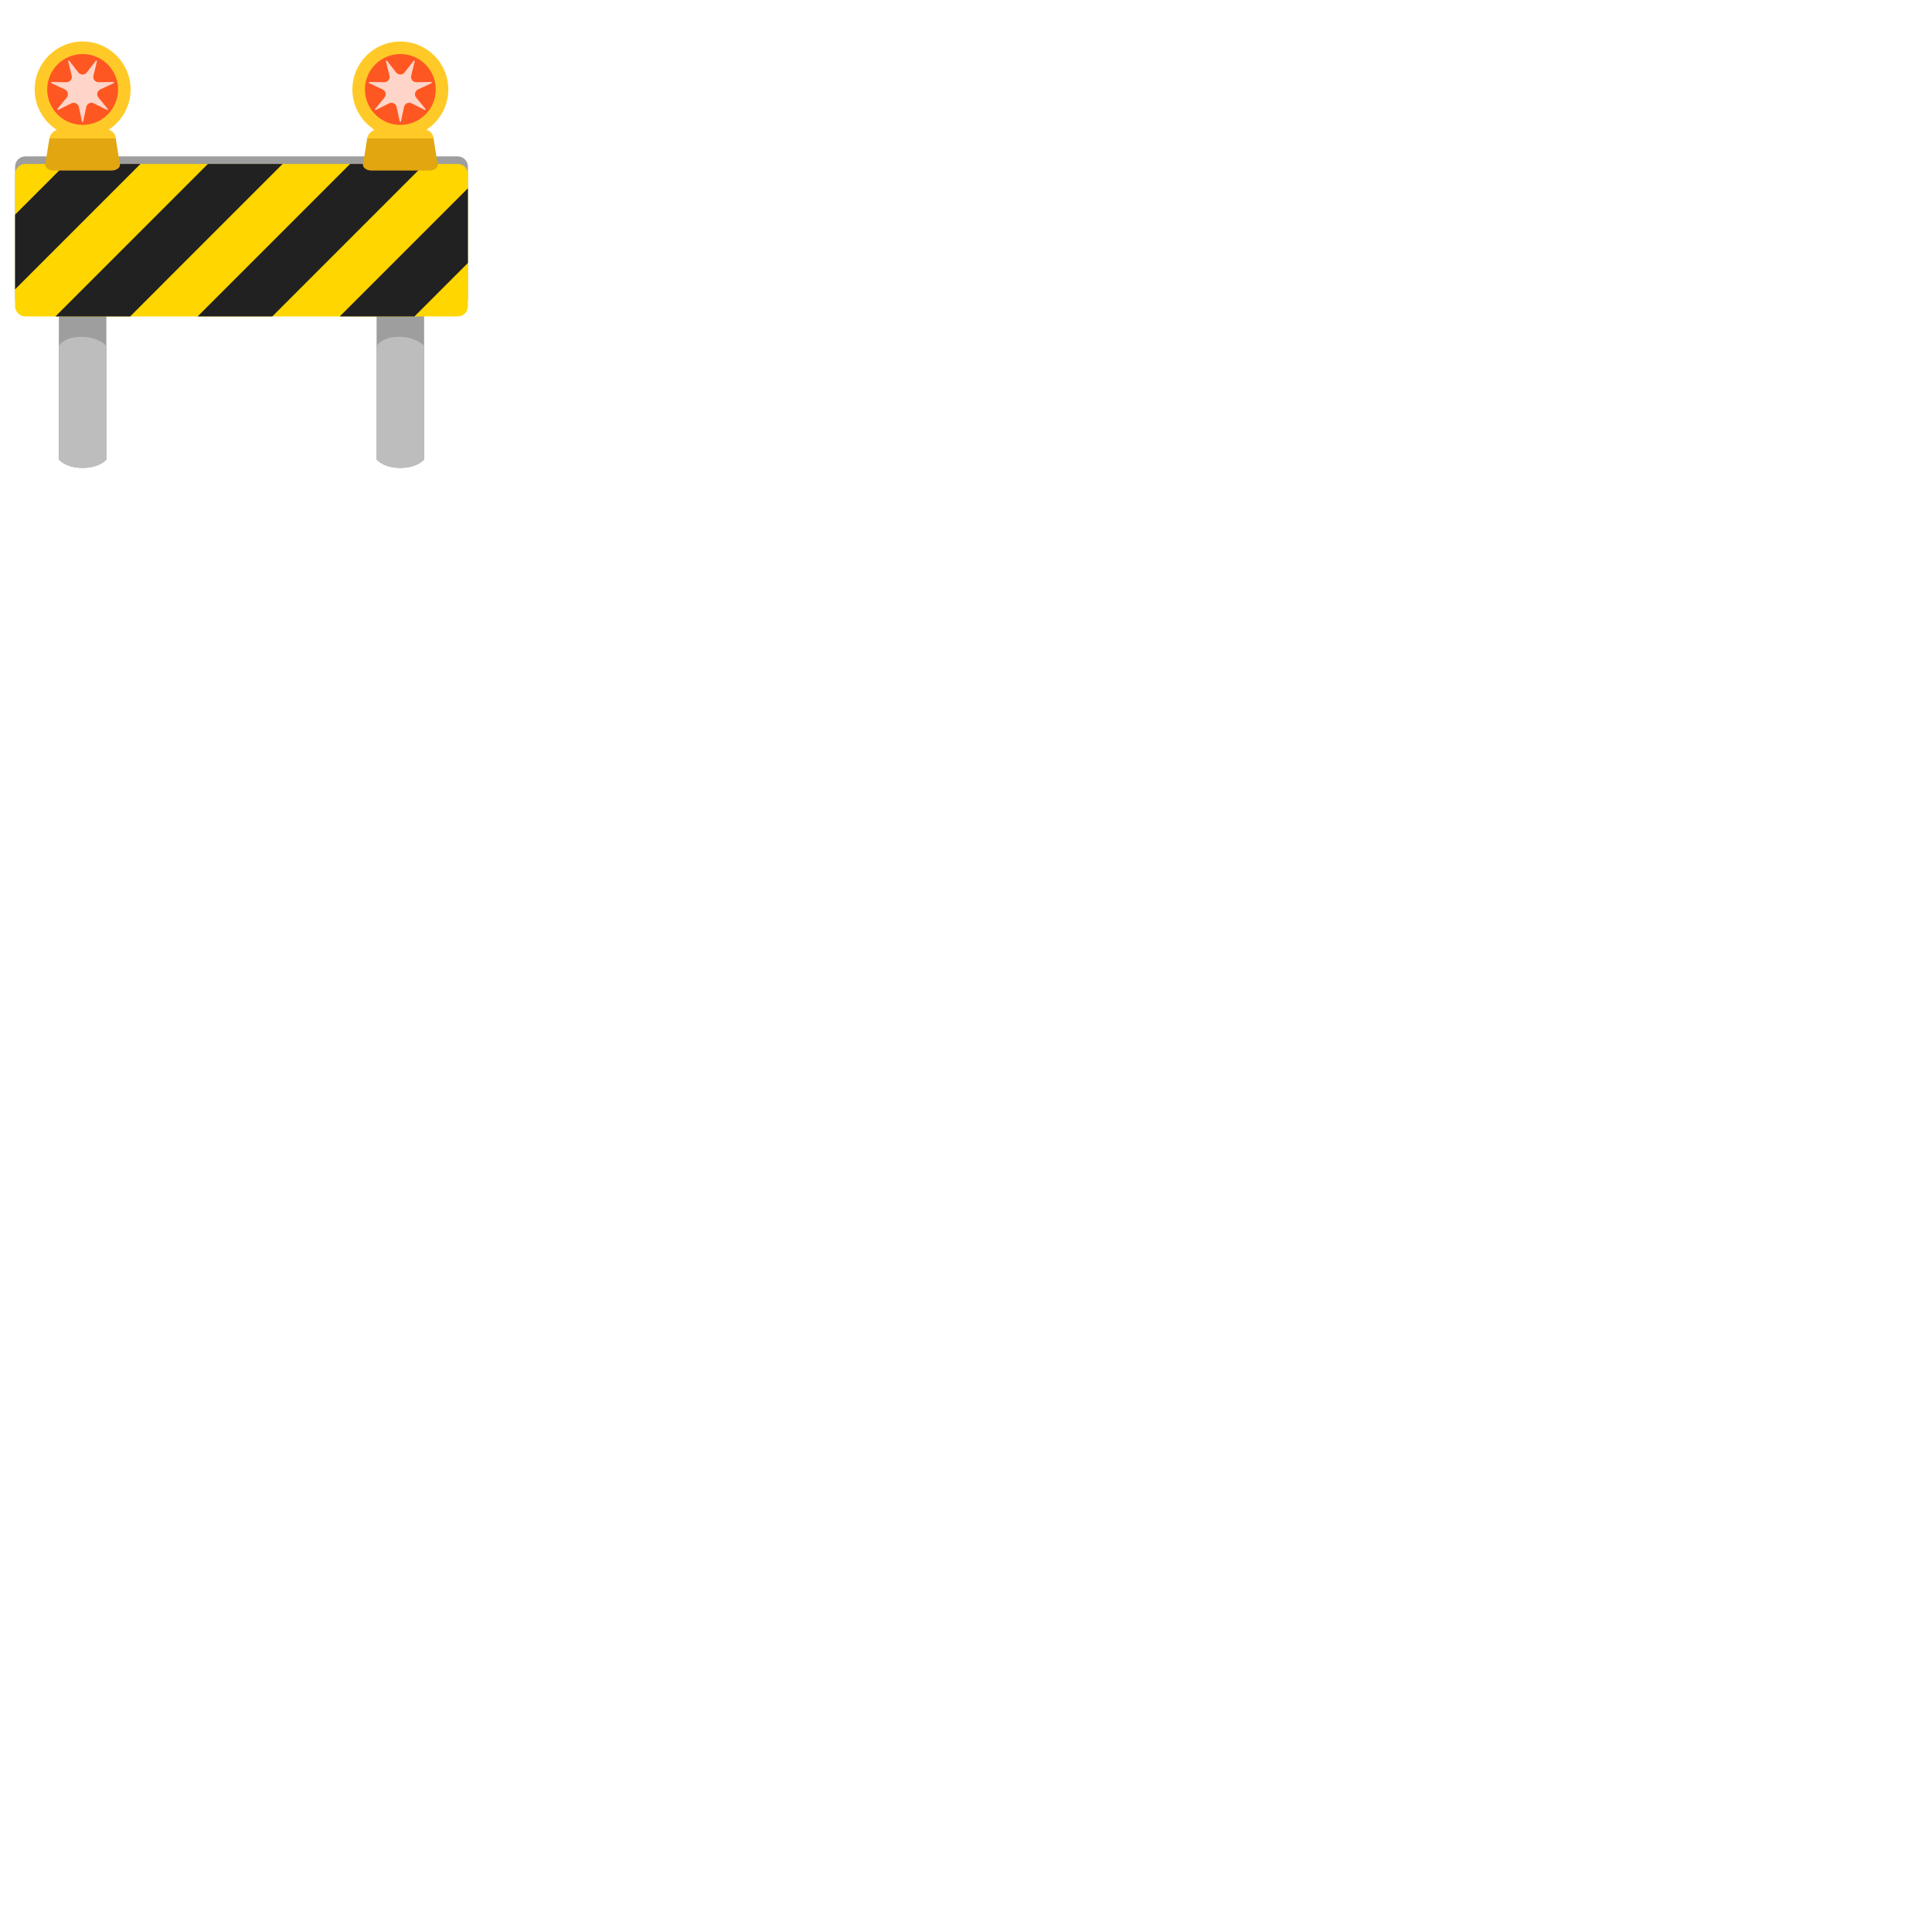 <svg xmlns="http://www.w3.org/2000/svg" version="1.1" viewBox="0 0 512 512" fill="currentColor"><path fill="#9E9E9E" d="M28.19 121.77s-1.75 2.23-6.3 2.23s-6.3-2.23-6.3-2.23V43.71h12.6z"/><path fill="#BDBDBD" d="M28.19 121.77s-1.75 2.23-6.3 2.23s-6.3-2.23-6.3-2.23V91.7s1.28-2.44 5.96-2.44s6.64 2.44 6.64 2.44z"/><path fill="#9E9E9E" d="M112.4 121.77s-1.75 2.23-6.3 2.23s-6.3-2.23-6.3-2.23V43.71h12.6z"/><path fill="#BDBDBD" d="M112.4 121.77s-1.75 2.23-6.3 2.23s-6.3-2.23-6.3-2.23V91.7s1.28-2.44 5.96-2.44s6.64 2.44 6.64 2.44z"/><path fill="#9E9E9E" d="M121.27 81.86H6.73C5.22 81.86 4 80.64 4 79.13V44.17c0-1.51 1.22-2.73 2.73-2.73h114.54c1.51 0 2.73 1.22 2.73 2.73v34.96c0 1.51-1.22 2.73-2.73 2.73"/><path fill="#FFD600" d="M121.27 43.44H6.73C5.22 43.44 4 44.66 4 46.17v34.96c0 1.51 1.22 2.73 2.73 2.73h114.54c1.51 0 2.73-1.22 2.73-2.73V46.17c0-1.51-1.22-2.73-2.73-2.73"/><path fill="#212121" d="M17.43 43.44L4 56.87v19.8l33.23-33.23zm37.67 0L14.69 83.86h19.8L74.9 43.44zm37.68 0L52.36 83.86h19.8l40.41-40.42zM124 49.89L90.03 83.86h19.8L124 69.69z"/><path fill="#E2A610" d="M113.8 45.19H98.41c-1.44 0-2.5-.94-2.16-1.9l1.07-6.71h17.55l1.07 6.71c.36.97-.7 1.9-2.14 1.9"/><circle cx="106.1" cy="23.71" r="12.71" fill="#FFCA28"/><circle cx="106.1" cy="23.71" r="9.39" fill="#FF5722"/><path fill="#FFCA28" d="M114.88 36.68H97.33s.06-2.8 5.08-2.8h7.44c5.31 0 5.03 2.8 5.03 2.8"/><path fill="#FFD5CA" d="m107.21 19.21l2.4-3.1c.11-.14.33-.03.29.14l-.93 3.81c-.22.89.46 1.75 1.38 1.73l3.92-.06c.18 0 .23.24.07.32l-3.56 1.65c-.83.39-1.07 1.45-.49 2.16l2.49 3.03c.11.14-.04.33-.2.25l-3.51-1.75c-.82-.41-1.8.06-2 .96l-.82 3.84c-.04.18-.29.18-.32 0l-.82-3.84c-.19-.9-1.18-1.37-2-.96l-3.51 1.75c-.16.08-.32-.12-.2-.25l2.49-3.03c.58-.71.34-1.77-.49-2.16l-3.56-1.65c-.16-.08-.11-.32.07-.32l3.92.06c.92.01 1.6-.84 1.38-1.73l-.93-3.81c-.04-.17.18-.28.29-.14l2.4 3.1c.59.72 1.68.72 2.24 0"/><path fill="#E2A610" d="M29.59 45.19H14.2c-1.44 0-2.5-.94-2.16-1.9l1.07-6.71h17.55l1.07 6.71c.36.97-.7 1.9-2.14 1.9"/><circle cx="21.9" cy="23.71" r="12.71" fill="#FFCA28"/><circle cx="21.9" cy="23.71" r="9.39" fill="#FF5722"/><path fill="#FFCA28" d="M30.67 36.68H13.12s.06-2.8 5.08-2.8h7.44c5.31 0 5.03 2.8 5.03 2.8"/><path fill="#FFD5CA" d="m23 19.21l2.4-3.1c.11-.14.33-.03.29.14l-.93 3.81c-.22.89.46 1.75 1.38 1.73l3.92-.06c.18 0 .23.24.07.32l-3.56 1.65c-.83.39-1.07 1.45-.49 2.16l2.49 3.03c.11.14-.04.33-.2.25l-3.51-1.75c-.82-.41-1.8.06-2 .96l-.82 3.84c-.04.18-.29.18-.32 0l-.82-3.84c-.19-.9-1.18-1.37-2-.96l-3.51 1.75c-.16.08-.32-.12-.2-.25l2.49-3.03c.58-.71.34-1.77-.49-2.16l-3.56-1.65c-.16-.08-.11-.32.07-.32l3.92.06c.92.01 1.6-.84 1.38-1.73l-.93-3.81c-.04-.17.18-.28.29-.14l2.4 3.1c.59.72 1.68.72 2.24 0"/></svg>